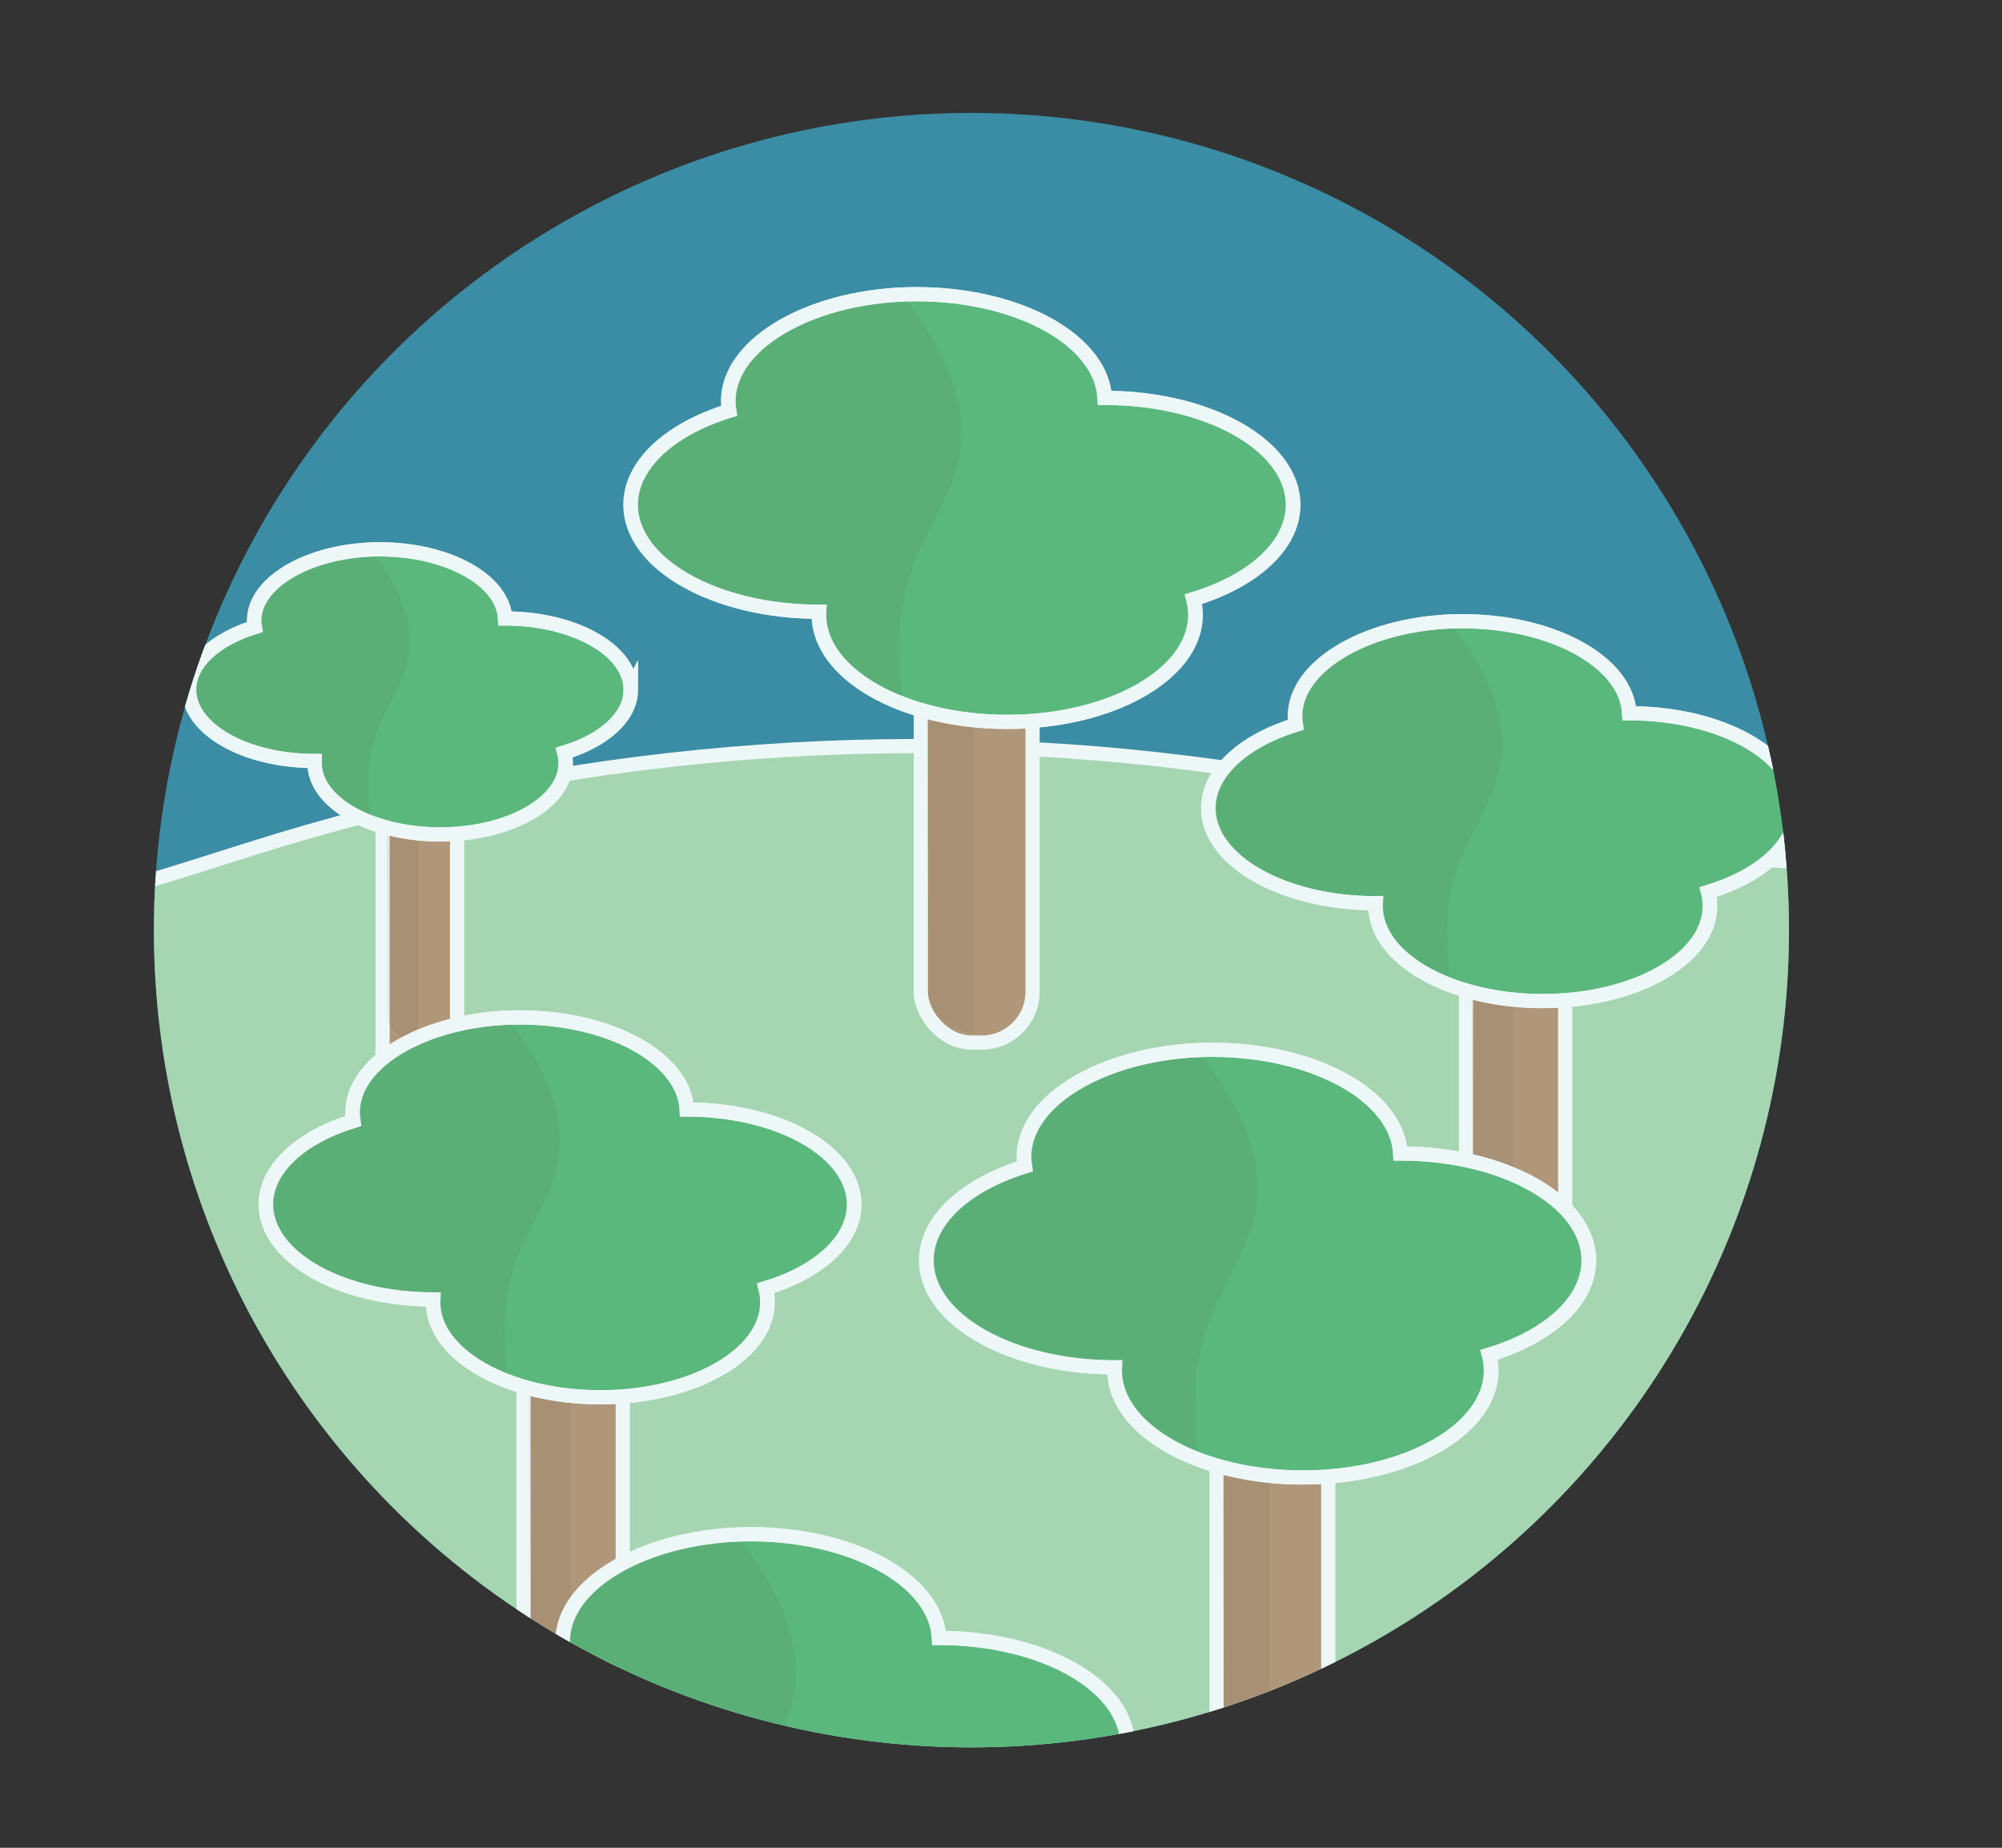 <?xml version="1.0" encoding="UTF-8"?><svg id="Layer_1" xmlns="http://www.w3.org/2000/svg" xmlns:xlink="http://www.w3.org/1999/xlink" viewBox="0 0 428.53 395.57"><rect x="0" y="0" width="428.53" height="395.57" fill="#333333" stroke="none"/><defs><style>.cls-1{fill:#3b8da5;}.cls-1,.cls-2,.cls-3,.cls-4,.cls-5{stroke-width:0px;}.cls-6,.cls-7,.cls-8,.cls-9,.cls-10,.cls-11{stroke:#edf7f8;stroke-miterlimit:10;}.cls-6,.cls-7,.cls-4{fill:#a5d6b1;}.cls-6,.cls-11{stroke-width:3.04px;}.cls-2,.cls-9{fill:#5ab87c;}.cls-7,.cls-8,.cls-9,.cls-10{stroke-width:3.04px;}.cls-12{clip-path:url(#clippath-2);}.cls-3,.cls-8,.cls-11{fill:none;}.cls-13{clip-path:url(#clippath-1);}.cls-14{clip-path:url(#clippath);}.cls-10{fill:#b09779;}.cls-5{fill:#4e3f36;opacity:.08;}</style><clipPath id="clippath"><ellipse class="cls-3" cx="207.94" cy="199.12" rx="175" ry="174.95"/></clipPath><clipPath id="clippath-1"><circle class="cls-3" cx="676.01" cy="199.17" r="175"/></clipPath><clipPath id="clippath-2"><path class="cls-3" d="m614.68,251.58c33.24,42.92,75.06,83.92,110.27,131.44h-276.58v-174.46c12.94-2.32,32.07-4.15,54.64-.54,15.11,2.42,28.43,7.56,39.7,11.69,9.9,3.62,18.35,6.71,29.41,12.07,8.5,4.11,13.04,6.9,21.73,10.07,8.48,3.09,12.58,3.56,17.44,4.4"/></clipPath></defs><g class="cls-14"><rect class="cls-1" x="9.89" y="6.12" width="443.86" height="463.86" rx="65.49" ry="65.49"/><path class="cls-7" d="m366.3,182.89c-33.11-3.98-65.49-12.58-98.45-17.68-69.48-10.75-141.37-5.65-208.63,14.81-16.35,4.97-32.58,10.86-49.34,13.94v208.21c0,37.29,30.51,67.81,67.81,67.81h308.24c37.29,0,67.81-30.51,67.81-67.81v-225.3c-27.79,9.23-58.21,9.53-87.44,6.02Z"/><rect class="cls-10" x="197.1" y="108.76" width="23.92" height="114.43" rx="10.88" ry="10.88"/><path class="cls-5" d="m208.52,108.76c-5.8.71-10.29,5.02-10.29,10.2l.51,93.04c0,5.18,3.98,8.5,9.78,9.21v-112.45Z"/><path class="cls-9" d="m276.86,108.07c0-12.64-18.04-22.89-40.3-22.89-.01,0-.02,0-.03,0-.65-12.32-18.42-22.2-40.27-22.2s-40.3,10.25-40.3,22.89c0,.7.06,1.39.17,2.08-12.55,3.88-21.07,11.43-21.07,20.12,0,12.64,18.04,22.89,40.3,22.89.01,0,.02,0,.03,0-.01.23-.03.46-.03.69,0,12.64,18.04,22.89,40.3,22.89s40.3-10.25,40.3-22.89c0-1.15-.15-2.28-.44-3.38,12.7-3.85,21.34-11.45,21.34-20.2Z"/><path class="cls-5" d="m195.05,122.25c2.95-8.56,8.86-16.08,10.38-25.01,2.11-12.37-4.58-24.14-12.46-34.25-20.72.95-37.02,10.78-37.02,22.8,0,.7.06,1.39.17,2.08-12.55,3.88-21.07,11.43-21.07,20.12,0,12.64,18.04,22.89,40.3,22.89h.03c-.01.23-.03.46-.03.69,0,7.92,7.08,14.89,17.83,19-.94-9.53-1.25-19.29,1.86-28.31Z"/><rect class="cls-10" x="81.89" y="148.12" width="15.95" height="90.85" rx="7.7" ry="7.7"/><path class="cls-5" d="m89.5,148.12c-3.86.47-6.86,3.35-6.86,6.8l.34,62.03c0,3.45,2.66,5.67,6.52,6.14v-74.96Z"/><path class="cls-9" d="m135.06,147.66c0-8.43-12.03-15.26-26.87-15.26,0,0-.01,0-.02,0-.43-8.21-12.28-14.8-26.85-14.8s-26.87,6.83-26.87,15.26c0,.47.04.93.12,1.38-8.37,2.59-14.05,7.62-14.05,13.41,0,8.43,12.03,15.26,26.87,15.26,0,0,.01,0,.02,0,0,.15-.02.31-.02.46,0,8.43,12.03,15.26,26.87,15.26s26.87-6.83,26.87-15.26c0-.77-.1-1.52-.29-2.26,8.46-2.57,14.23-7.63,14.23-13.47Z"/><path class="cls-5" d="m80.52,157.12c1.97-5.71,5.91-10.72,6.92-16.67,1.4-8.25-3.06-16.1-8.3-22.84-13.81.63-24.68,7.19-24.68,15.2,0,.47.04.93.11,1.38-8.37,2.58-14.05,7.62-14.05,13.41,0,8.43,12.03,15.26,26.87,15.26h.02c0,.15-.02.31-.02.46,0,5.28,4.72,9.93,11.89,12.67-.63-6.35-.83-12.86,1.24-18.87Z"/><path class="cls-8" d="m276.73,108.07c0-12.64-18.04-22.89-40.3-22.89-.01,0-.02,0-.03,0-.65-12.32-18.42-22.2-40.27-22.2s-40.3,10.25-40.3,22.89c0,.7.06,1.39.17,2.08-12.55,3.88-21.07,11.43-21.07,20.12,0,12.64,18.04,22.89,40.3,22.89.01,0,.02,0,.03,0-.01.23-.03.46-.03.69,0,12.64,18.04,22.89,40.3,22.89s40.3-10.25,40.3-22.89c0-1.15-.15-2.28-.44-3.38,12.7-3.85,21.34-11.45,21.34-20.2Z"/><rect class="cls-10" x="313.8" y="173.64" width="21.24" height="101.62" rx="10.26" ry="10.26"/><path class="cls-5" d="m323.94,173.64c-5.15.63-9.14,4.46-9.14,9.06l.45,82.63c0,4.6,3.54,7.55,8.69,8.18v-99.86Z"/><path class="cls-9" d="m384.64,173.03c0-11.23-16.02-20.33-35.79-20.33,0,0-.02,0-.03,0-.57-10.94-16.36-19.71-35.76-19.71s-35.79,9.1-35.79,20.33c0,.62.06,1.24.15,1.84-11.15,3.44-18.71,10.15-18.71,17.87,0,11.23,16.02,20.33,35.79,20.33,0,0,.02,0,.03,0-.01.21-.03.41-.03.62,0,11.23,16.02,20.33,35.79,20.33s35.79-9.1,35.79-20.33c0-1.02-.14-2.02-.39-3.01,11.28-3.42,18.95-10.17,18.95-17.94Z"/><path class="cls-5" d="m311.98,185.62c2.62-7.6,7.87-14.28,9.22-22.21,1.87-10.99-4.07-21.44-11.06-30.42-18.4.84-32.87,9.58-32.87,20.24,0,.62.06,1.24.15,1.84-11.15,3.44-18.71,10.15-18.71,17.87,0,11.23,16.02,20.33,35.79,20.33h.03c-.01.21-.03.41-.03.62,0,7.03,6.29,13.22,15.84,16.87-.84-8.46-1.11-17.13,1.65-25.14Z"/><path class="cls-8" d="m384.52,173.03c0-11.23-16.02-20.33-35.79-20.33,0,0-.02,0-.03,0-.57-10.94-16.36-19.71-35.76-19.71s-35.79,9.1-35.79,20.33c0,.62.06,1.24.15,1.84-11.15,3.44-18.71,10.15-18.71,17.87,0,11.23,16.02,20.33,35.79,20.33,0,0,.02,0,.03,0-.01.21-.03.41-.03.62,0,11.23,16.02,20.33,35.79,20.33s35.79-9.1,35.79-20.33c0-1.02-.14-2.02-.39-3.01,11.28-3.42,18.95-10.17,18.95-17.94Z"/><rect class="cls-10" x="260.4" y="270.52" width="23.92" height="114.43" rx="10.88" ry="10.88"/><path class="cls-5" d="m271.81,270.52c-5.8.71-10.29,5.02-10.29,10.2l.51,93.04c0,5.18,3.98,8.5,9.78,9.21v-112.45Z"/><path class="cls-9" d="m340.16,269.83c0-12.64-18.04-22.89-40.3-22.89-.01,0-.02,0-.03,0-.65-12.32-18.42-22.2-40.27-22.2s-40.3,10.25-40.3,22.89c0,.7.06,1.39.17,2.08-12.55,3.88-21.07,11.43-21.07,20.12,0,12.64,18.04,22.89,40.3,22.89.01,0,.02,0,.03,0-.01.23-.03.46-.03.69,0,12.64,18.04,22.89,40.3,22.89s40.3-10.25,40.3-22.89c0-1.15-.15-2.28-.44-3.38,12.7-3.85,21.34-11.45,21.34-20.2Z"/><path class="cls-5" d="m258.35,284.01c2.95-8.56,8.86-16.08,10.38-25.01,2.11-12.37-4.58-24.14-12.46-34.25-20.72.95-37.02,10.78-37.02,22.8,0,.7.06,1.39.17,2.08-12.55,3.88-21.07,11.43-21.07,20.12,0,12.64,18.04,22.89,40.3,22.89h.03c-.01.23-.03.46-.03.69,0,7.92,7.08,14.89,17.83,19-.94-9.53-1.25-19.29,1.86-28.31Z"/><path class="cls-8" d="m340.02,269.83c0-12.64-18.04-22.89-40.3-22.89-.01,0-.02,0-.03,0-.65-12.32-18.42-22.2-40.27-22.2s-40.3,10.25-40.3,22.89c0,.7.06,1.39.17,2.08-12.55,3.88-21.07,11.43-21.07,20.12,0,12.64,18.04,22.89,40.3,22.89.01,0,.02,0,.03,0-.01.23-.03.46-.03.69,0,12.64,18.04,22.89,40.3,22.89s40.3-10.25,40.3-22.89c0-1.15-.15-2.28-.44-3.38,12.7-3.85,21.34-11.45,21.34-20.2Z"/><rect class="cls-10" x="112.07" y="258.47" width="21.24" height="101.62" rx="10.26" ry="10.26"/><path class="cls-5" d="m122.2,258.47c-5.15.63-9.14,4.46-9.14,9.06l.45,82.63c0,4.6,3.54,7.55,8.69,8.18v-99.86Z"/><path class="cls-9" d="m182.9,257.85c0-11.23-16.02-20.33-35.79-20.33,0,0-.02,0-.03,0-.57-10.94-16.36-19.71-35.76-19.71s-35.79,9.1-35.79,20.33c0,.62.06,1.24.15,1.84-11.15,3.44-18.71,10.15-18.71,17.87,0,11.23,16.02,20.33,35.79,20.33,0,0,.02,0,.03,0-.01.21-.03.41-.03.62,0,11.23,16.02,20.33,35.79,20.33s35.79-9.1,35.79-20.33c0-1.02-.14-2.02-.39-3.01,11.28-3.42,18.95-10.17,18.95-17.94Z"/><path class="cls-5" d="m110.25,270.44c2.62-7.6,7.87-14.28,9.22-22.21,1.87-10.99-4.07-21.44-11.06-30.42-18.4.84-32.87,9.58-32.87,20.24,0,.62.06,1.24.15,1.84-11.15,3.44-18.71,10.15-18.71,17.87,0,11.23,16.02,20.33,35.79,20.33h.03c-.01.21-.03.41-.03.62,0,7.03,6.29,13.22,15.84,16.87-.84-8.46-1.11-17.13,1.65-25.14Z"/><path class="cls-8" d="m182.78,257.85c0-11.23-16.02-20.33-35.79-20.33,0,0-.02,0-.03,0-.57-10.94-16.36-19.71-35.76-19.71s-35.79,9.1-35.79,20.33c0,.62.06,1.24.15,1.84-11.15,3.44-18.71,10.15-18.71,17.87,0,11.23,16.02,20.33,35.79,20.33,0,0,.02,0,.03,0-.01.21-.03.41-.03.62,0,11.23,16.02,20.33,35.79,20.33s35.79-9.1,35.79-20.33c0-1.02-.14-2.02-.39-3.01,11.28-3.42,18.95-10.17,18.95-17.94Z"/><path class="cls-9" d="m241.41,373.54c0-12.64-18.04-22.89-40.3-22.89-.01,0-.02,0-.03,0-.65-12.32-18.42-22.2-40.27-22.2s-40.3,10.25-40.3,22.89c0,.7.06,1.39.17,2.08-12.55,3.88-21.07,11.43-21.07,20.12,0,12.64,18.04,22.89,40.3,22.89.01,0,.02,0,.03,0-.01.23-.03.46-.03.69,0,12.64,18.04,22.89,40.3,22.89s40.3-10.25,40.3-22.89c0-1.15-.15-2.28-.44-3.38,12.7-3.85,21.34-11.45,21.34-20.2Z"/><path class="cls-5" d="m159.6,387.72c2.95-8.56,8.86-16.08,10.38-25.01,2.11-12.37-4.58-24.14-12.46-34.25-20.72.95-37.02,10.78-37.02,22.8,0,.7.06,1.39.17,2.08-12.55,3.88-21.07,11.43-21.07,20.12,0,12.64,18.04,22.89,40.3,22.89h.03c-.01.23-.03.46-.03.69,0,7.92,7.08,14.89,17.83,19-.94-9.53-1.25-19.29,1.86-28.31Z"/><path class="cls-8" d="m241.28,373.54c0-12.64-18.04-22.89-40.3-22.89-.01,0-.02,0-.03,0-.65-12.32-18.42-22.2-40.27-22.2s-40.3,10.25-40.3,22.89c0,.7.06,1.39.17,2.08-12.55,3.88-21.07,11.43-21.07,20.12,0,12.64,18.04,22.89,40.3,22.89.01,0,.02,0,.03,0-.01.23-.03.46-.03.69,0,12.64,18.04,22.89,40.3,22.89s40.3-10.25,40.3-22.89c0-1.15-.15-2.28-.44-3.38,12.7-3.85,21.34-11.45,21.34-20.2Z"/><path class="cls-8" d="m134.97,147.66c0-8.43-12.03-15.26-26.87-15.26,0,0-.01,0-.02,0-.43-8.21-12.28-14.8-26.85-14.8s-26.87,6.83-26.87,15.26c0,.47.04.93.12,1.38-8.37,2.59-14.05,7.62-14.05,13.41,0,8.43,12.03,15.26,26.87,15.26,0,0,.01,0,.02,0,0,.15-.02.31-.02.46,0,8.43,12.03,15.26,26.87,15.26s26.87-6.83,26.87-15.26c0-.77-.1-1.52-.29-2.26,8.46-2.57,14.23-7.63,14.23-13.47Z"/></g><g class="cls-13"><path class="cls-6" d="m857.97,241.6c-15.49.68-30.82,2.61-45.49,7.49-11.88,3.95-23.08,9.77-35,13.58-29.53,9.43-61.59,5.98-91.99-.09-11.51-2.3-22.94-4.96-34.34-7.77h0c-17.72-4.37-35.35-9.1-53.07-13.42-.03,0-.07-.02-.1-.02-2.35-.57-8.07-1.93-8.57-2.05-2.22-.52-70.14-33.76-90.32-33.78-23.34-.03-47.8,24.26-69.79,31.96v86.59c0,1,.03,1.99.08,2.99.01.26.03.51.04.77.05.91.12,1.82.21,2.71,0,.08.01.17.02.25.1.96.23,1.92.37,2.87.04.26.08.52.12.78.13.81.27,1.62.44,2.42.03.16.06.32.09.47.19.91.4,1.81.63,2.71.07.28.14.55.22.83.19.71.39,1.41.6,2.11.07.23.13.46.21.69.27.84.55,1.68.85,2.51.11.31.23.61.34.91.23.6.46,1.2.71,1.79.12.29.24.59.36.88.33.77.68,1.53,1.04,2.28.16.34.33.68.5,1.02.24.49.49.97.75,1.45.19.35.37.71.56,1.06.38.69.77,1.36,1.17,2.03.23.38.47.76.71,1.14.23.37.47.74.72,1.11.26.4.53.8.8,1.19.28.4.56.8.85,1.19.45.63.91,1.24,1.39,1.85.2.26.41.52.62.78.35.43.7.86,1.05,1.29.11.13.22.25.33.38.74.86,1.49,1.7,2.27,2.52.16.17.31.33.47.5.43.45.87.89,1.31,1.32.03.03.06.06.09.09.93.91,1.89,1.78,2.88,2.63.1.08.19.17.29.25,1.56,1.34,3.19,2.6,4.88,3.79.04.03.08.06.12.08.57.4,1.15.79,1.73,1.18,0,0,0,0,.01,0,10.28,6.73,22.54,10.67,35.68,10.67h297.71c36.02,0,65.49-29.47,65.49-65.49v-82.47h0Z"/><g class="cls-12"><path class="cls-4" d="m491.01,203.68l143.81,181.5h-84.32l-130.5-164.7c23.68-5.35,47.3-11.42,71-16.8Z"/><path class="cls-4" d="m269.52,231.45c25.07,4.07,50.87,4.05,76.63,1.58l120.56,152.15h-80.45l-116.74-147.34v-6.4Z"/><path class="cls-2" d="m410.84,222.51c3.06-.66,6.11-1.34,9.16-2.03l130.5,164.7h-83.8l-120.56-152.15c21.76-2.08,43.48-5.91,64.69-10.51Z"/><path class="cls-2" d="m269.52,309.6v-71.76l116.74,147.34h-43.64c-40.21,0-73.11-34.01-73.11-75.58Z"/><polygon class="cls-5" points="269.52 237.84 386.26 385.18 385.7 385.18 362.53 385.18 269.52 267.8 269.52 237.84"/></g><path class="cls-11" d="m857.97,241.6c-15.49.68-30.82,2.61-45.49,7.49-11.88,3.95-23.08,9.77-35,13.58-29.53,9.43-61.59,5.98-91.99-.09-11.51-2.3-22.94-4.96-34.34-7.77h0c-17.72-4.37-35.35-9.1-53.07-13.42-.03,0-.07-.02-.1-.02-2.35-.57-8.07-1.93-8.57-2.05-2.22-.52-70.14-33.76-90.32-33.78-23.34-.03-47.8,24.26-69.79,31.96v86.59c0,1,.03,1.99.08,2.99.01.26.03.51.04.77.05.91.12,1.82.21,2.71,0,.08.01.17.02.25.1.96.23,1.92.37,2.87.04.26.08.52.12.78.13.81.27,1.62.44,2.42.03.16.06.32.09.47.19.91.4,1.81.63,2.71.07.28.14.55.22.83.19.71.39,1.41.6,2.11.07.23.13.46.21.69.27.84.55,1.68.85,2.51.11.31.23.61.34.91.23.6.46,1.2.71,1.79.12.29.24.59.36.88.33.77.68,1.53,1.04,2.28.16.34.33.68.5,1.02.24.49.49.97.75,1.45.19.35.37.71.56,1.06.38.69.77,1.36,1.17,2.03.23.38.47.76.71,1.14.23.37.47.74.72,1.11.26.4.53.8.8,1.19.28.4.56.8.85,1.19.45.63.91,1.24,1.39,1.85.2.26.41.52.62.78.35.43.7.86,1.05,1.29.11.13.22.25.33.38.74.86,1.49,1.7,2.27,2.52.16.17.31.33.47.5.43.45.87.89,1.31,1.32.03.03.06.06.09.09.93.91,1.89,1.78,2.88,2.63.1.08.19.17.29.25,1.56,1.34,3.19,2.6,4.88,3.79.04.03.08.06.12.08.57.4,1.15.79,1.73,1.18,0,0,0,0,.01,0,10.28,6.73,22.54,10.67,35.68,10.67h297.71c36.02,0,65.49-29.47,65.49-65.49v-82.47h0Z"/></g></svg>